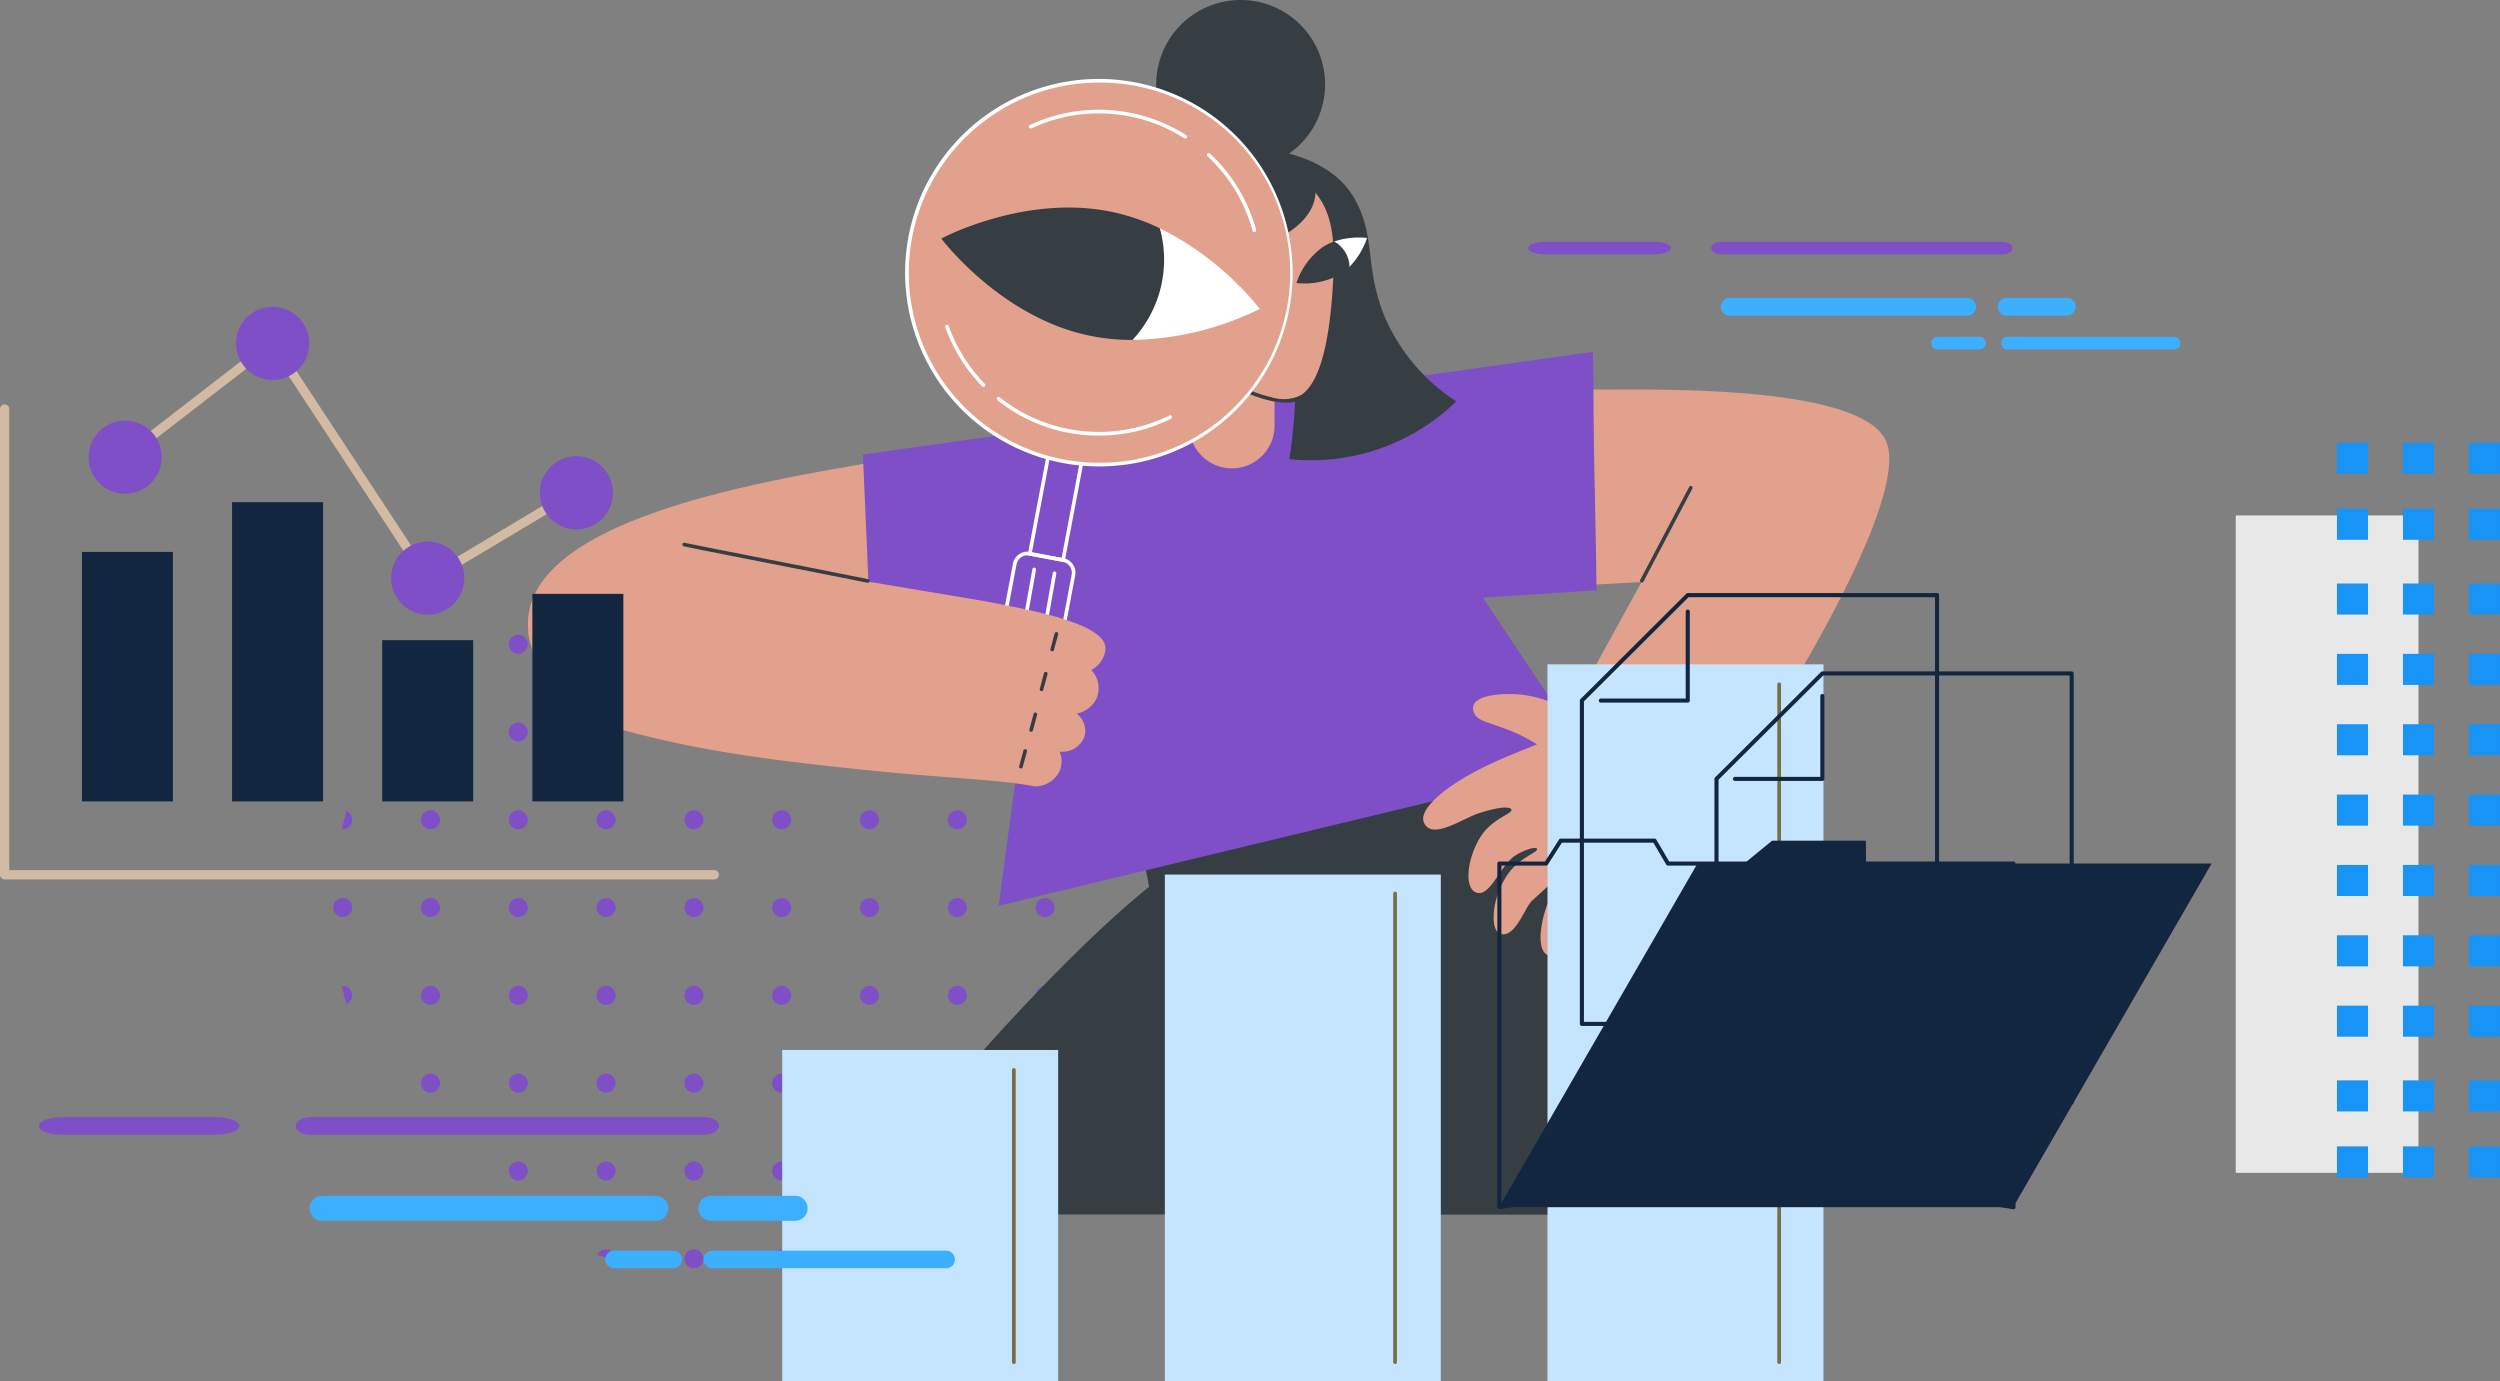 <svg xmlns="http://www.w3.org/2000/svg" xmlns:xlink="http://www.w3.org/1999/xlink" width="295" height="162.995" viewBox="0 0 295 162.995">
  <rect x="0" y="0" width="295" height="162.995" fill="#808080" stroke="none"/>
  <defs>
    <clipPath id="clip-path">
      <path id="Trazado_194907" data-name="Trazado 194907" d="M0,95.894A42.561,42.561,0,1,0,42.561,53.333,42.56,42.56,0,0,0,0,95.894" transform="translate(0 -53.333)" fill="#7f4fc7"/>
    </clipPath>
    <clipPath id="clip-path-2">
      <rect id="Rectángulo_45986" data-name="Rectángulo 45986" width="84.283" height="72.708" fill="#12263f"/>
    </clipPath>
  </defs>
  <g id="Grupo_154319" data-name="Grupo 154319" transform="translate(-915 -3939.659)">
    <g id="Grupo_154313" data-name="Grupo 154313" transform="translate(954.323 4004.191)">
      <g id="Grupo_152768" data-name="Grupo 152768" transform="translate(0 0)" clip-path="url(#clip-path)">
        <path id="Trazado_194826" data-name="Trazado 194826" d="M2.24,54.453a1.12,1.12,0,1,0-1.12,1.121,1.12,1.12,0,0,0,1.12-1.121" transform="translate(0 -53.333)" fill="#7f4fc7"/>
        <path id="Trazado_194827" data-name="Trazado 194827" d="M10.512,54.453a1.12,1.12,0,1,0-1.12,1.121,1.12,1.12,0,0,0,1.12-1.121" transform="translate(2.087 -53.333)" fill="#7f4fc7"/>
        <path id="Trazado_194828" data-name="Trazado 194828" d="M18.785,54.453a1.12,1.12,0,1,0-1.12,1.121,1.12,1.12,0,0,0,1.12-1.121" transform="translate(4.175 -53.333)" fill="#7f4fc7"/>
        <path id="Trazado_194829" data-name="Trazado 194829" d="M27.058,54.453a1.12,1.12,0,1,0-1.12,1.121,1.12,1.12,0,0,0,1.12-1.121" transform="translate(6.263 -53.333)" fill="#7f4fc7"/>
        <path id="Trazado_194830" data-name="Trazado 194830" d="M35.33,54.453a1.12,1.12,0,1,0-1.12,1.121,1.12,1.12,0,0,0,1.12-1.121" transform="translate(8.35 -53.333)" fill="#7f4fc7"/>
        <path id="Trazado_194831" data-name="Trazado 194831" d="M43.6,54.453a1.12,1.12,0,1,0-1.12,1.121,1.12,1.12,0,0,0,1.12-1.121" transform="translate(10.438 -53.333)" fill="#7f4fc7"/>
        <path id="Trazado_194832" data-name="Trazado 194832" d="M51.875,54.453a1.12,1.12,0,1,0-1.12,1.121,1.12,1.12,0,0,0,1.12-1.121" transform="translate(12.525 -53.333)" fill="#7f4fc7"/>
        <path id="Trazado_194833" data-name="Trazado 194833" d="M60.148,54.453a1.12,1.12,0,1,0-1.12,1.121,1.121,1.121,0,0,0,1.12-1.121" transform="translate(14.613 -53.333)" fill="#7f4fc7"/>
        <path id="Trazado_194834" data-name="Trazado 194834" d="M68.421,54.453a1.12,1.12,0,1,0-1.12,1.121,1.12,1.12,0,0,0,1.12-1.121" transform="translate(16.701 -53.333)" fill="#7f4fc7"/>
        <path id="Trazado_194835" data-name="Trazado 194835" d="M2.24,62.726a1.12,1.12,0,1,0-1.12,1.12,1.119,1.119,0,0,0,1.12-1.12" transform="translate(0 -51.245)" fill="#7f4fc7"/>
        <path id="Trazado_194836" data-name="Trazado 194836" d="M10.512,62.726a1.12,1.12,0,1,0-1.12,1.12,1.119,1.119,0,0,0,1.12-1.12" transform="translate(2.087 -51.245)" fill="#7f4fc7"/>
        <path id="Trazado_194837" data-name="Trazado 194837" d="M18.785,62.726a1.12,1.12,0,1,0-1.12,1.12,1.119,1.119,0,0,0,1.12-1.12" transform="translate(4.175 -51.245)" fill="#7f4fc7"/>
        <path id="Trazado_194838" data-name="Trazado 194838" d="M27.058,62.726a1.12,1.12,0,1,0-1.12,1.12,1.119,1.119,0,0,0,1.12-1.12" transform="translate(6.263 -51.245)" fill="#7f4fc7"/>
        <path id="Trazado_194839" data-name="Trazado 194839" d="M35.33,62.726a1.12,1.12,0,1,0-1.12,1.12,1.119,1.119,0,0,0,1.12-1.12" transform="translate(8.35 -51.245)" fill="#7f4fc7"/>
        <path id="Trazado_194840" data-name="Trazado 194840" d="M43.6,62.726a1.12,1.12,0,1,0-1.12,1.12,1.119,1.119,0,0,0,1.12-1.12" transform="translate(10.438 -51.245)" fill="#7f4fc7"/>
        <path id="Trazado_194841" data-name="Trazado 194841" d="M51.875,62.726a1.12,1.12,0,1,0-1.12,1.12,1.119,1.119,0,0,0,1.12-1.12" transform="translate(12.525 -51.245)" fill="#7f4fc7"/>
        <path id="Trazado_194842" data-name="Trazado 194842" d="M60.148,62.726a1.12,1.12,0,1,0-1.12,1.12,1.12,1.12,0,0,0,1.12-1.12" transform="translate(14.613 -51.245)" fill="#7f4fc7"/>
        <path id="Trazado_194843" data-name="Trazado 194843" d="M68.421,62.726a1.12,1.12,0,1,0-1.12,1.12,1.119,1.119,0,0,0,1.12-1.12" transform="translate(16.701 -51.245)" fill="#7f4fc7"/>
        <path id="Trazado_194844" data-name="Trazado 194844" d="M2.24,71a1.12,1.12,0,1,0-1.12,1.12A1.119,1.119,0,0,0,2.24,71" transform="translate(0 -49.158)" fill="#7f4fc7"/>
        <path id="Trazado_194845" data-name="Trazado 194845" d="M10.512,71a1.12,1.12,0,1,0-1.12,1.12A1.119,1.119,0,0,0,10.512,71" transform="translate(2.087 -49.158)" fill="#7f4fc7"/>
        <path id="Trazado_194846" data-name="Trazado 194846" d="M18.785,71a1.12,1.12,0,1,0-1.12,1.12A1.119,1.119,0,0,0,18.785,71" transform="translate(4.175 -49.158)" fill="#7f4fc7"/>
        <path id="Trazado_194847" data-name="Trazado 194847" d="M27.058,71a1.12,1.12,0,1,0-1.12,1.12A1.119,1.119,0,0,0,27.058,71" transform="translate(6.263 -49.158)" fill="#7f4fc7"/>
        <path id="Trazado_194848" data-name="Trazado 194848" d="M35.33,71a1.12,1.12,0,1,0-1.12,1.12A1.119,1.119,0,0,0,35.33,71" transform="translate(8.35 -49.158)" fill="#7f4fc7"/>
        <path id="Trazado_194849" data-name="Trazado 194849" d="M43.6,71a1.12,1.12,0,1,0-1.12,1.12A1.119,1.119,0,0,0,43.6,71" transform="translate(10.438 -49.158)" fill="#7f4fc7"/>
        <path id="Trazado_194850" data-name="Trazado 194850" d="M51.875,71a1.12,1.12,0,1,0-1.12,1.12A1.119,1.119,0,0,0,51.875,71" transform="translate(12.525 -49.158)" fill="#7f4fc7"/>
        <path id="Trazado_194851" data-name="Trazado 194851" d="M60.148,71a1.12,1.12,0,1,0-1.12,1.12A1.12,1.12,0,0,0,60.148,71" transform="translate(14.613 -49.158)" fill="#7f4fc7"/>
        <path id="Trazado_194852" data-name="Trazado 194852" d="M68.421,71a1.12,1.12,0,1,0-1.12,1.12A1.119,1.119,0,0,0,68.421,71" transform="translate(16.701 -49.158)" fill="#7f4fc7"/>
        <path id="Trazado_194853" data-name="Trazado 194853" d="M2.24,79.271a1.12,1.12,0,1,0-1.12,1.12,1.119,1.119,0,0,0,1.12-1.12" transform="translate(0 -47.07)" fill="#7f4fc7"/>
        <path id="Trazado_194854" data-name="Trazado 194854" d="M10.512,79.271a1.12,1.12,0,1,0-1.12,1.12,1.119,1.119,0,0,0,1.12-1.12" transform="translate(2.087 -47.07)" fill="#7f4fc7"/>
        <path id="Trazado_194855" data-name="Trazado 194855" d="M18.785,79.271a1.12,1.12,0,1,0-1.12,1.12,1.119,1.119,0,0,0,1.12-1.12" transform="translate(4.175 -47.07)" fill="#7f4fc7"/>
        <path id="Trazado_194856" data-name="Trazado 194856" d="M27.058,79.271a1.12,1.12,0,1,0-1.12,1.12,1.119,1.119,0,0,0,1.12-1.12" transform="translate(6.263 -47.07)" fill="#7f4fc7"/>
        <path id="Trazado_194857" data-name="Trazado 194857" d="M35.33,79.271a1.12,1.12,0,1,0-1.12,1.12,1.119,1.119,0,0,0,1.12-1.12" transform="translate(8.35 -47.07)" fill="#7f4fc7"/>
        <path id="Trazado_194858" data-name="Trazado 194858" d="M43.6,79.271a1.12,1.12,0,1,0-1.12,1.12,1.119,1.119,0,0,0,1.12-1.12" transform="translate(10.438 -47.07)" fill="#7f4fc7"/>
        <path id="Trazado_194859" data-name="Trazado 194859" d="M51.875,79.271a1.12,1.12,0,1,0-1.12,1.12,1.119,1.119,0,0,0,1.12-1.12" transform="translate(12.525 -47.07)" fill="#7f4fc7"/>
        <path id="Trazado_194860" data-name="Trazado 194860" d="M60.148,79.271a1.12,1.12,0,1,0-1.12,1.12,1.12,1.12,0,0,0,1.12-1.12" transform="translate(14.613 -47.07)" fill="#7f4fc7"/>
        <path id="Trazado_194861" data-name="Trazado 194861" d="M68.421,79.271a1.12,1.12,0,1,0-1.12,1.12,1.119,1.119,0,0,0,1.12-1.12" transform="translate(16.701 -47.07)" fill="#7f4fc7"/>
        <path id="Trazado_194862" data-name="Trazado 194862" d="M2.24,87.544a1.12,1.12,0,1,0-1.12,1.121,1.119,1.119,0,0,0,1.12-1.121" transform="translate(0 -44.983)" fill="#7f4fc7"/>
        <path id="Trazado_194863" data-name="Trazado 194863" d="M10.512,87.544a1.12,1.12,0,1,0-1.12,1.121,1.119,1.119,0,0,0,1.12-1.121" transform="translate(2.087 -44.983)" fill="#7f4fc7"/>
        <path id="Trazado_194864" data-name="Trazado 194864" d="M18.785,87.544a1.12,1.12,0,1,0-1.12,1.121,1.119,1.119,0,0,0,1.12-1.121" transform="translate(4.175 -44.983)" fill="#7f4fc7"/>
        <path id="Trazado_194865" data-name="Trazado 194865" d="M27.058,87.544a1.12,1.12,0,1,0-1.12,1.121,1.119,1.119,0,0,0,1.12-1.121" transform="translate(6.263 -44.983)" fill="#7f4fc7"/>
        <path id="Trazado_194866" data-name="Trazado 194866" d="M35.33,87.544a1.12,1.12,0,1,0-1.12,1.121,1.119,1.119,0,0,0,1.12-1.121" transform="translate(8.35 -44.983)" fill="#7f4fc7"/>
        <path id="Trazado_194867" data-name="Trazado 194867" d="M43.6,87.544a1.12,1.12,0,1,0-1.12,1.121,1.119,1.119,0,0,0,1.12-1.121" transform="translate(10.438 -44.983)" fill="#7f4fc7"/>
        <path id="Trazado_194868" data-name="Trazado 194868" d="M51.875,87.544a1.12,1.12,0,1,0-1.12,1.121,1.119,1.119,0,0,0,1.12-1.121" transform="translate(12.525 -44.983)" fill="#7f4fc7"/>
        <path id="Trazado_194869" data-name="Trazado 194869" d="M60.148,87.544a1.12,1.12,0,1,0-1.12,1.121,1.12,1.12,0,0,0,1.12-1.121" transform="translate(14.613 -44.983)" fill="#7f4fc7"/>
        <path id="Trazado_194870" data-name="Trazado 194870" d="M68.421,87.544a1.12,1.12,0,1,0-1.12,1.121,1.119,1.119,0,0,0,1.12-1.121" transform="translate(16.701 -44.983)" fill="#7f4fc7"/>
        <path id="Trazado_194871" data-name="Trazado 194871" d="M2.24,95.817a1.12,1.12,0,1,0-1.12,1.12,1.119,1.119,0,0,0,1.12-1.12" transform="translate(0 -42.895)" fill="#7f4fc7"/>
        <path id="Trazado_194872" data-name="Trazado 194872" d="M10.512,95.817a1.12,1.12,0,1,0-1.12,1.12,1.119,1.119,0,0,0,1.12-1.12" transform="translate(2.087 -42.895)" fill="#7f4fc7"/>
        <path id="Trazado_194873" data-name="Trazado 194873" d="M18.785,95.817a1.12,1.12,0,1,0-1.12,1.12,1.119,1.119,0,0,0,1.12-1.12" transform="translate(4.175 -42.895)" fill="#7f4fc7"/>
        <path id="Trazado_194874" data-name="Trazado 194874" d="M27.058,95.817a1.12,1.12,0,1,0-1.12,1.12,1.119,1.119,0,0,0,1.12-1.12" transform="translate(6.263 -42.895)" fill="#7f4fc7"/>
        <path id="Trazado_194875" data-name="Trazado 194875" d="M35.33,95.817a1.12,1.12,0,1,0-1.12,1.12,1.119,1.119,0,0,0,1.12-1.12" transform="translate(8.35 -42.895)" fill="#7f4fc7"/>
        <path id="Trazado_194876" data-name="Trazado 194876" d="M43.6,95.817a1.12,1.12,0,1,0-1.12,1.12,1.119,1.119,0,0,0,1.12-1.12" transform="translate(10.438 -42.895)" fill="#7f4fc7"/>
        <path id="Trazado_194877" data-name="Trazado 194877" d="M51.875,95.817a1.12,1.12,0,1,0-1.12,1.12,1.119,1.119,0,0,0,1.12-1.12" transform="translate(12.525 -42.895)" fill="#7f4fc7"/>
        <path id="Trazado_194878" data-name="Trazado 194878" d="M60.148,95.817a1.12,1.12,0,1,0-1.12,1.12,1.12,1.12,0,0,0,1.12-1.12" transform="translate(14.613 -42.895)" fill="#7f4fc7"/>
        <path id="Trazado_194879" data-name="Trazado 194879" d="M68.421,95.817a1.12,1.12,0,1,0-1.12,1.12,1.119,1.119,0,0,0,1.12-1.12" transform="translate(16.701 -42.895)" fill="#7f4fc7"/>
        <path id="Trazado_194880" data-name="Trazado 194880" d="M2.24,104.089a1.12,1.12,0,1,0-1.12,1.12,1.119,1.119,0,0,0,1.12-1.12" transform="translate(0 -40.807)" fill="#7f4fc7"/>
        <path id="Trazado_194881" data-name="Trazado 194881" d="M10.512,104.089a1.12,1.12,0,1,0-1.12,1.12,1.119,1.119,0,0,0,1.12-1.12" transform="translate(2.087 -40.807)" fill="#7f4fc7"/>
        <path id="Trazado_194882" data-name="Trazado 194882" d="M18.785,104.089a1.12,1.12,0,1,0-1.12,1.12,1.119,1.119,0,0,0,1.12-1.12" transform="translate(4.175 -40.807)" fill="#7f4fc7"/>
        <path id="Trazado_194883" data-name="Trazado 194883" d="M27.058,104.089a1.12,1.12,0,1,0-1.12,1.12,1.119,1.119,0,0,0,1.12-1.12" transform="translate(6.263 -40.807)" fill="#7f4fc7"/>
        <path id="Trazado_194884" data-name="Trazado 194884" d="M35.33,104.089a1.12,1.12,0,1,0-1.12,1.12,1.119,1.119,0,0,0,1.12-1.12" transform="translate(8.35 -40.807)" fill="#7f4fc7"/>
        <path id="Trazado_194885" data-name="Trazado 194885" d="M43.6,104.089a1.12,1.12,0,1,0-1.12,1.12,1.119,1.119,0,0,0,1.12-1.12" transform="translate(10.438 -40.807)" fill="#7f4fc7"/>
        <path id="Trazado_194886" data-name="Trazado 194886" d="M51.875,104.089a1.12,1.12,0,1,0-1.12,1.12,1.119,1.119,0,0,0,1.12-1.12" transform="translate(12.525 -40.807)" fill="#7f4fc7"/>
        <path id="Trazado_194887" data-name="Trazado 194887" d="M60.148,104.089a1.12,1.12,0,1,0-1.12,1.12,1.12,1.12,0,0,0,1.12-1.12" transform="translate(14.613 -40.807)" fill="#7f4fc7"/>
        <path id="Trazado_194888" data-name="Trazado 194888" d="M68.421,104.089a1.12,1.12,0,1,0-1.12,1.12,1.119,1.119,0,0,0,1.12-1.12" transform="translate(16.701 -40.807)" fill="#7f4fc7"/>
        <path id="Trazado_194889" data-name="Trazado 194889" d="M2.24,112.362a1.12,1.12,0,1,0-1.12,1.12,1.119,1.119,0,0,0,1.12-1.12" transform="translate(0 -38.72)" fill="#7f4fc7"/>
        <path id="Trazado_194890" data-name="Trazado 194890" d="M10.512,112.362a1.12,1.12,0,1,0-1.12,1.12,1.119,1.119,0,0,0,1.12-1.12" transform="translate(2.087 -38.72)" fill="#7f4fc7"/>
        <path id="Trazado_194891" data-name="Trazado 194891" d="M18.785,112.362a1.12,1.12,0,1,0-1.12,1.12,1.119,1.119,0,0,0,1.12-1.12" transform="translate(4.175 -38.72)" fill="#7f4fc7"/>
        <path id="Trazado_194892" data-name="Trazado 194892" d="M27.058,112.362a1.12,1.12,0,1,0-1.12,1.12,1.119,1.119,0,0,0,1.12-1.12" transform="translate(6.263 -38.72)" fill="#7f4fc7"/>
        <path id="Trazado_194893" data-name="Trazado 194893" d="M35.33,112.362a1.12,1.12,0,1,0-1.12,1.12,1.119,1.119,0,0,0,1.12-1.12" transform="translate(8.35 -38.72)" fill="#7f4fc7"/>
        <path id="Trazado_194894" data-name="Trazado 194894" d="M43.6,112.362a1.12,1.12,0,1,0-1.12,1.12,1.119,1.119,0,0,0,1.12-1.12" transform="translate(10.438 -38.72)" fill="#7f4fc7"/>
        <path id="Trazado_194895" data-name="Trazado 194895" d="M51.875,112.362a1.12,1.12,0,1,0-1.12,1.12,1.119,1.119,0,0,0,1.12-1.12" transform="translate(12.525 -38.72)" fill="#7f4fc7"/>
        <path id="Trazado_194896" data-name="Trazado 194896" d="M60.148,112.362a1.12,1.12,0,1,0-1.12,1.12,1.12,1.12,0,0,0,1.12-1.12" transform="translate(14.613 -38.72)" fill="#7f4fc7"/>
        <path id="Trazado_194897" data-name="Trazado 194897" d="M68.421,112.362a1.12,1.12,0,1,0-1.12,1.12,1.119,1.119,0,0,0,1.12-1.12" transform="translate(16.701 -38.72)" fill="#7f4fc7"/>
        <path id="Trazado_194898" data-name="Trazado 194898" d="M2.24,120.634a1.12,1.12,0,1,0-1.12,1.12,1.119,1.119,0,0,0,1.12-1.12" transform="translate(0 -36.632)" fill="#7f4fc7"/>
        <path id="Trazado_194899" data-name="Trazado 194899" d="M10.512,120.634a1.12,1.12,0,1,0-1.12,1.12,1.119,1.119,0,0,0,1.12-1.12" transform="translate(2.087 -36.632)" fill="#7f4fc7"/>
        <path id="Trazado_194900" data-name="Trazado 194900" d="M18.785,120.634a1.12,1.12,0,1,0-1.12,1.12,1.119,1.119,0,0,0,1.12-1.12" transform="translate(4.175 -36.632)" fill="#7f4fc7"/>
        <path id="Trazado_194901" data-name="Trazado 194901" d="M27.058,120.634a1.12,1.12,0,1,0-1.12,1.12,1.119,1.119,0,0,0,1.12-1.12" transform="translate(6.263 -36.632)" fill="#7f4fc7"/>
        <path id="Trazado_194902" data-name="Trazado 194902" d="M35.33,120.634a1.12,1.12,0,1,0-1.12,1.12,1.119,1.119,0,0,0,1.12-1.12" transform="translate(8.35 -36.632)" fill="#7f4fc7"/>
        <path id="Trazado_194903" data-name="Trazado 194903" d="M43.6,120.634a1.12,1.12,0,1,0-1.12,1.12,1.119,1.119,0,0,0,1.12-1.12" transform="translate(10.438 -36.632)" fill="#7f4fc7"/>
        <path id="Trazado_194904" data-name="Trazado 194904" d="M51.875,120.634a1.12,1.12,0,1,0-1.12,1.12,1.119,1.119,0,0,0,1.12-1.12" transform="translate(12.525 -36.632)" fill="#7f4fc7"/>
        <path id="Trazado_194905" data-name="Trazado 194905" d="M60.148,120.634a1.12,1.12,0,1,0-1.12,1.12,1.12,1.12,0,0,0,1.12-1.12" transform="translate(14.613 -36.632)" fill="#7f4fc7"/>
        <path id="Trazado_194906" data-name="Trazado 194906" d="M68.421,120.634a1.12,1.12,0,1,0-1.12,1.12,1.119,1.119,0,0,0,1.12-1.12" transform="translate(16.701 -36.632)" fill="#7f4fc7"/>
      </g>
    </g>
    <g id="Grupo_154314" data-name="Grupo 154314" transform="translate(1178.817 3991.907)">
      <g id="Grupo_152551" data-name="Grupo 152551" transform="translate(0 86.688) rotate(-90)">
        <rect id="Rectángulo_45220" data-name="Rectángulo 45220" width="77.573" height="21.564" transform="translate(78.115 21.564) rotate(180)" fill="#e8e8e8"/>
        <g id="Grupo_152556" data-name="Grupo 152556" transform="translate(0 11.945)">
          <rect id="Rectángulo_45221" data-name="Rectángulo 45221" width="3.664" height="3.664" transform="translate(83.023 15.573)" fill="#1894f6"/>
          <rect id="Rectángulo_45222" data-name="Rectángulo 45222" width="3.664" height="3.664" transform="translate(75.237 15.573)" fill="#1894f6"/>
          <rect id="Rectángulo_45223" data-name="Rectángulo 45223" width="3.664" height="3.664" transform="translate(66.419 15.573)" fill="#1894f6"/>
          <rect id="Rectángulo_45224" data-name="Rectángulo 45224" width="3.664" height="3.664" transform="translate(58.117 15.573)" fill="#1894f6"/>
          <rect id="Rectángulo_45225" data-name="Rectángulo 45225" width="3.664" height="3.664" transform="translate(49.814 15.573)" fill="#1894f6"/>
          <rect id="Rectángulo_45226" data-name="Rectángulo 45226" width="3.664" height="3.664" transform="translate(41.512 15.573)" fill="#1894f6"/>
          <rect id="Rectángulo_45227" data-name="Rectángulo 45227" width="3.664" height="3.664" transform="translate(33.209 15.573)" fill="#1894f6"/>
          <rect id="Rectángulo_45228" data-name="Rectángulo 45228" width="3.664" height="3.664" transform="translate(24.907 15.573)" fill="#1894f6"/>
          <rect id="Rectángulo_45229" data-name="Rectángulo 45229" width="3.664" height="3.664" transform="translate(16.605 15.573)" fill="#1894f6"/>
          <rect id="Rectángulo_45230" data-name="Rectángulo 45230" width="3.664" height="3.664" transform="translate(7.787 15.573)" fill="#1894f6"/>
          <rect id="Rectángulo_45231" data-name="Rectángulo 45231" width="3.664" height="3.664" transform="translate(0 15.573)" fill="#1894f6"/>
          <rect id="Rectángulo_45232" data-name="Rectángulo 45232" width="3.664" height="3.664" transform="translate(83.023 7.787)" fill="#1894f6"/>
          <rect id="Rectángulo_45233" data-name="Rectángulo 45233" width="3.664" height="3.664" transform="translate(75.237 7.787)" fill="#1894f6"/>
          <rect id="Rectángulo_45234" data-name="Rectángulo 45234" width="3.664" height="3.664" transform="translate(66.419 7.787)" fill="#1894f6"/>
          <rect id="Rectángulo_45235" data-name="Rectángulo 45235" width="3.664" height="3.664" transform="translate(58.117 7.787)" fill="#1894f6"/>
          <rect id="Rectángulo_45236" data-name="Rectángulo 45236" width="3.664" height="3.664" transform="translate(49.814 7.787)" fill="#1894f6"/>
          <rect id="Rectángulo_45237" data-name="Rectángulo 45237" width="3.664" height="3.664" transform="translate(41.512 7.787)" fill="#1894f6"/>
          <rect id="Rectángulo_45238" data-name="Rectángulo 45238" width="3.664" height="3.664" transform="translate(33.209 7.787)" fill="#1894f6"/>
          <rect id="Rectángulo_45239" data-name="Rectángulo 45239" width="3.664" height="3.664" transform="translate(24.907 7.787)" fill="#1894f6"/>
          <rect id="Rectángulo_45240" data-name="Rectángulo 45240" width="3.664" height="3.664" transform="translate(16.605 7.787)" fill="#1894f6"/>
          <rect id="Rectángulo_45241" data-name="Rectángulo 45241" width="3.664" height="3.664" transform="translate(7.787 7.787)" fill="#1894f6"/>
          <rect id="Rectángulo_45242" data-name="Rectángulo 45242" width="3.664" height="3.664" transform="translate(0 7.787)" fill="#1894f6"/>
          <rect id="Rectángulo_45243" data-name="Rectángulo 45243" width="3.664" height="3.664" transform="translate(83.023)" fill="#1894f6"/>
          <rect id="Rectángulo_45244" data-name="Rectángulo 45244" width="3.664" height="3.664" transform="translate(75.237)" fill="#1894f6"/>
          <rect id="Rectángulo_45245" data-name="Rectángulo 45245" width="3.664" height="3.664" transform="translate(66.419)" fill="#1894f6"/>
          <rect id="Rectángulo_45246" data-name="Rectángulo 45246" width="3.664" height="3.664" transform="translate(58.117)" fill="#1894f6"/>
          <rect id="Rectángulo_45247" data-name="Rectángulo 45247" width="3.664" height="3.664" transform="translate(49.814)" fill="#1894f6"/>
          <rect id="Rectángulo_45248" data-name="Rectángulo 45248" width="3.664" height="3.664" transform="translate(41.512)" fill="#1894f6"/>
          <rect id="Rectángulo_45249" data-name="Rectángulo 45249" width="3.664" height="3.664" transform="translate(33.209)" fill="#1894f6"/>
          <rect id="Rectángulo_45250" data-name="Rectángulo 45250" width="3.664" height="3.664" transform="translate(24.907)" fill="#1894f6"/>
          <rect id="Rectángulo_45251" data-name="Rectángulo 45251" width="3.664" height="3.664" transform="translate(16.605)" fill="#1894f6"/>
          <rect id="Rectángulo_45252" data-name="Rectángulo 45252" width="3.664" height="3.664" transform="translate(7.787)" fill="#1894f6"/>
          <rect id="Rectángulo_45253" data-name="Rectángulo 45253" width="3.664" height="3.664" fill="#1894f6"/>
        </g>
      </g>
    </g>
    <g id="Grupo_154307" data-name="Grupo 154307" transform="translate(977.288 3939.659)">
      <path id="Trazado_196272" data-name="Trazado 196272" d="M255.584,390.679A71.319,71.319,0,0,1,266.406,406.7c6.7,13.6,7.494,35.672,7.359,42.941H235.9c-.14-3.1-.279-15.6-.418-18.7-2.853,1.506-13.788,17.017-15.369,18.68H175.07c8.936-12.077,24.523-29.8,35.5-38.672-.794-4.329-1.587-7.495-2.381-11.824l47.4-8.441" transform="translate(-137.263 -306.311)" fill="#363e44"/>
      <path id="Trazado_196273" data-name="Trazado 196273" d="M44.476,249.553C32.65,251.751-1.866,256,.079,270.475,1.688,282.445,35.12,276.82,47,275.4q-1.264-12.923-2.529-25.846" transform="translate(0 -195.661)" fill="#e2a18d"/>
      <path id="Trazado_196274" data-name="Trazado 196274" d="M203,228.6l-3.9,29,70.125-16.882-12.986-19.479,13.419-.866-.433-28.137-86.141,12.12,1.3,29.868Z" transform="translate(-143.551 -150.723)" fill="#7f4fc7"/>
      <path id="Trazado_196275" data-name="Trazado 196275" d="M509.315,212.81c3.97.141,30.991-.98,34.454,5.946,3.637,7.274-16.183,38.27-22.942,46.858a10.966,10.966,0,0,1-3.571,5.086c-2.321,1.759-3.754,1.122-6.493,2.6-4.622,2.49-5.033,6.887-6.791,6.279-1.207-.417-1.079-2.989-.352-5.305.747-2.378,2.23-3.6,1.948-3.9-.309-.324-1.656,1.114-3.494,2.748-.854.759-1.915,4.288-3.648,3.961-1.381-.261-1.2-4.205.754-7.045,1.379-2.009,3.665-2.62,3.467-3.019-.149-.3-1.5.1-2.565.789-1.756,1.139-2.88,4.737-4.469,4.405-1.557-.325-1.334-3.768.294-6.493,1.372-2.3,3.954-2.858,3.71-3.354-.171-.349-1.379-.339-3.787.433-2.01.644-5.5,3.194-6.493,1.19-.831-1.685,2.775-4.449,6.57-6.382,2.515-1.281,5.209-2.283,6.741-2.925a19.656,19.656,0,0,0-3.463-1.731c-2.744-1.048-3.865-1.066-4.072-2.378-.214-1.352,2.069-1.893,4.733-1.815,3.177.093,5.409,1.424,6.807,1.92l8.333-15.15c-1.515.108-3.8.193-5.318.3-.071-7.212-.352-14.655-.35-23.021" transform="translate(-383.567 -166.853)" fill="#e2a18d"/>
      <path id="Trazado_196276" data-name="Trazado 196276" d="M607.919,276.963a.216.216,0,0,1-.191-.317l5.765-10.96a.216.216,0,1,1,.382.2l-5.765,10.96a.216.216,0,0,1-.191.115" transform="translate(-476.468 -208.22)" fill="#363e44"/>
      <path id="Trazado_196277" data-name="Trazado 196277" d="M281.29,319.572a.211.211,0,0,1-.038,0,.216.216,0,0,1-.175-.251l1.234-6.927a.216.216,0,0,1,.425.076l-1.234,6.927a.215.215,0,0,1-.212.178" transform="translate(-220.375 -244.79)" fill="#fff"/>
      <path id="Trazado_196278" data-name="Trazado 196278" d="M270.163,317.547a.2.2,0,0,1-.038,0,.216.216,0,0,1-.175-.251l1.234-6.927a.216.216,0,1,1,.425.076l-1.234,6.927a.216.216,0,0,1-.212.178" transform="translate(-211.651 -243.202)" fill="#fff"/>
      <path id="Trazado_196279" data-name="Trazado 196279" d="M250.594,327.71a3.74,3.74,0,0,1-3.675-4.434l3.861-20.423a1.742,1.742,0,0,1,2.036-1.389l3.923.742a1.743,1.743,0,0,1,1.389,2.036l-3.861,20.423a3.746,3.746,0,0,1-3.672,3.045m1.9-25.845a1.312,1.312,0,0,0-1.285,1.068l-3.861,20.423a3.307,3.307,0,1,0,6.5,1.229l3.861-20.423a1.311,1.311,0,0,0-1.045-1.532l-3.922-.742a1.341,1.341,0,0,0-.246-.023" transform="translate(-193.544 -236.338)" fill="#fff"/>
      <path id="Trazado_196280" data-name="Trazado 196280" d="M277.439,218.316l-4.353-.823,4.475-23.669,4.353.823Zm-3.848-1.167,3.5.663,4.315-22.82-3.5-.663Z" transform="translate(-214.112 -151.967)" fill="#fff"/>
      <path id="Trazado_196281" data-name="Trazado 196281" d="M19.175,300.117c9.9,2.079,33.448,5.821,35.732,6.278,4.27.854,13.421,2.421,13.451,5.409a3.075,3.075,0,0,1-1.686,2.557,3.11,3.11,0,0,1,.62,3.384,3.253,3.253,0,0,1-2.348,1.76,2.609,2.609,0,0,1,1,2.451,2.732,2.732,0,0,1-3,2.036,3.053,3.053,0,0,1,.033,2.209A3.205,3.205,0,0,1,60,328.1c-3.795-.756-9.9-.967-17.192-1.665-17.121-1.639-24.686-3.088-32.813-5.377A13.64,13.64,0,0,1,.246,309.9c6.354-3.3,12.575-6.481,18.929-9.781" transform="translate(-0.193 -235.306)" fill="#e2a18d"/>
      <path id="Trazado_196282" data-name="Trazado 196282" d="M106.334,301.275a.234.234,0,0,1-.044,0c-2.021-.415-6.5-1.3-10.824-2.146s-8.805-1.731-10.827-2.147a.216.216,0,1,1,.087-.423c2.021.415,6.5,1.3,10.824,2.146s8.805,1.731,10.827,2.147a.216.216,0,0,1-.043.427" transform="translate(-66.226 -232.509)" fill="#363e44"/>
      <path id="Trazado_196283" data-name="Trazado 196283" d="M285.716,347.608a.216.216,0,0,1-.209-.272l.5-1.85a.216.216,0,0,1,.417.112l-.5,1.85a.216.216,0,0,1-.208.16" transform="translate(-223.846 -270.751)" fill="#363e44"/>
      <path id="Trazado_196284" data-name="Trazado 196284" d="M279.894,369.359a.219.219,0,0,1-.056-.007.216.216,0,0,1-.152-.265l.5-1.85a.216.216,0,0,1,.417.112l-.5,1.851a.216.216,0,0,1-.208.16" transform="translate(-219.281 -287.805)" fill="#363e44"/>
      <path id="Trazado_196285" data-name="Trazado 196285" d="M274.209,391.572a.219.219,0,0,1-.056-.007A.216.216,0,0,1,274,391.3l.5-1.85a.216.216,0,0,1,.417.112l-.5,1.851a.216.216,0,0,1-.208.16" transform="translate(-214.823 -305.221)" fill="#363e44"/>
      <path id="Trazado_196286" data-name="Trazado 196286" d="M268.639,411.613a.219.219,0,0,1-.056-.007.216.216,0,0,1-.152-.265l.5-1.85a.216.216,0,0,1,.417.112l-.5,1.85a.216.216,0,0,1-.208.16" transform="translate(-210.456 -320.934)" fill="#363e44"/>
      <path id="Trazado_196287" data-name="Trazado 196287" d="M363.26,9.964A9.964,9.964,0,1,1,353.3,0a9.964,9.964,0,0,1,9.964,9.964" transform="translate(-269.188)" fill="#363e44"/>
      <path id="Trazado_196288" data-name="Trazado 196288" d="M393.058,80.006c8.14.693,11.324,3.773,12.662,6.168,2.6,4.653,1.1,7.855,3.571,13.96a22.491,22.491,0,0,0,8.441,9.956,24.625,24.625,0,0,1-19.7,6.818,65.975,65.975,0,0,0-4.978-36.9" transform="translate(-308.176 -62.728)" fill="#363e44"/>
      <path id="Trazado_196289" data-name="Trazado 196289" d="M350.892,89.538c.547-.053,5.788-.482,8.946,3.1,2.349,2.667,2.632,6.091,2.236,11.9-.465,6.846-1.7,10.873-3.67,12.225-3.114,2.135-12.444-2.64-15.953-8.618a13.784,13.784,0,0,1,.433-14.14c2.669-4.257,7.659-4.439,8.008-4.473" transform="translate(-267.129 -70.169)" fill="#e2a18d"/>
      <path id="Trazado_196290" data-name="Trazado 196290" d="M366.429,202.169h0a5.03,5.03,0,0,1-5.03-5.03V192.4a5.03,5.03,0,0,1,10.061,0v4.743a5.03,5.03,0,0,1-5.03,5.03" transform="translate(-283.354 -146.904)" fill="#e2a18d"/>
      <path id="Trazado_196291" data-name="Trazado 196291" d="M362.2,185.5a8.568,8.568,0,0,1-1.856-.228c-4.066-.911-9.829-4.506-12.434-8.945a.216.216,0,1,1,.372-.218c2.546,4.337,8.18,7.851,12.156,8.742a4.684,4.684,0,0,0,3.552-.226.216.216,0,1,1,.244.357,3.578,3.578,0,0,1-2.034.518" transform="translate(-272.75 -137.993)" fill="#363e44"/>
      <path id="Trazado_196292" data-name="Trazado 196292" d="M361.517,85.335c2.1,4.733-5.3,9.644-11.814,7.793-3.809-1.082-7.365-5.035-6.583-7.437,1.345-4.134,16.242-5.216,18.4-.356" transform="translate(-268.936 -64.385)" fill="#363e44"/>
      <path id="Trazado_196293" data-name="Trazado 196293" d="M444.248,129.815a9.07,9.07,0,0,1-2.066,3.4c-.316.316-2.253-2.824-1.807-2.981a9.09,9.09,0,0,1,3.873-.415" transform="translate(-345.222 -101.739)" fill="#fff"/>
      <path id="Trazado_196294" data-name="Trazado 196294" d="M419.949,136.842a8.529,8.529,0,0,0,5.193-1.053,6.392,6.392,0,0,0,1.076-.871,3.565,3.565,0,0,0-1.806-2.98,6.428,6.428,0,0,0-1.32.637,8.527,8.527,0,0,0-3.143,4.267" transform="translate(-329.26 -103.446)" fill="#363e44"/>
      <path id="Trazado_196295" data-name="Trazado 196295" d="M252.424,66.774a22.645,22.645,0,1,1-22.645-22.645,22.645,22.645,0,0,1,22.645,22.645" transform="translate(-162.403 -34.599)" fill="#e2a18d"/>
      <path id="Trazado_196296" data-name="Trazado 196296" d="M229,88.851A22.86,22.86,0,1,1,251.856,65.99,22.767,22.767,0,0,1,229,88.851m0-45.289A22.454,22.454,0,0,0,206.567,65.99,22.428,22.428,0,0,0,229,88.419a22.429,22.429,0,1,0,0-44.857" transform="translate(-161.619 -33.816)" fill="#fff"/>
      <path id="Trazado_196297" data-name="Trazado 196297" d="M268.24,221.437a19.02,19.02,0,0,1-11.97-4.18.216.216,0,0,1,.269-.338,18.811,18.811,0,0,0,20,2.157.216.216,0,1,1,.191.387,19.03,19.03,0,0,1-8.495,1.974" transform="translate(-200.864 -170.038)" fill="#fff"/>
      <path id="Trazado_196298" data-name="Trazado 196298" d="M376.653,92.968a.216.216,0,0,1-.208-.159,18.771,18.771,0,0,0-5.308-8.783.216.216,0,1,1,.295-.316,19.2,19.2,0,0,1,5.429,8.985.216.216,0,0,1-.208.273" transform="translate(-290.935 -65.587)" fill="#fff"/>
      <path id="Trazado_196299" data-name="Trazado 196299" d="M292.262,63.356a.216.216,0,0,1-.116-.034,18.823,18.823,0,0,0-18.009-1.174.216.216,0,1,1-.183-.391,19.255,19.255,0,0,1,18.423,1.2.216.216,0,0,1-.116.4" transform="translate(-214.696 -47.015)" fill="#fff"/>
      <path id="Trazado_196300" data-name="Trazado 196300" d="M232.533,184.773a.216.216,0,0,1-.155-.065,19.354,19.354,0,0,1-4.346-6.976.216.216,0,0,1,.407-.145,18.924,18.924,0,0,0,4.248,6.82.216.216,0,0,1-.155.366" transform="translate(-178.778 -139.124)" fill="#fff"/>
      <path id="Trazado_196301" data-name="Trazado 196301" d="M343.629,134.117a35.3,35.3,0,0,1-15.013,3.661c-1.746,0,1.548-13.971,3.205-13.18a35.379,35.379,0,0,1,11.808,9.519" transform="translate(-257.261 -97.665)" fill="#fff"/>
      <path id="Trazado_196302" data-name="Trazado 196302" d="M251.712,115.854a25.046,25.046,0,0,0-5.394-1.881c-10.377-2.292-20.389,3.093-20.389,3.093s6.812,9.1,17.189,11.394a24.9,24.9,0,0,0,5.37.568,13.89,13.89,0,0,0,3.224-13.173" transform="translate(-177.139 -88.915)" fill="#363e44"/>
      <rect id="Rectángulo_45983" data-name="Rectángulo 45983" width="32.563" height="39.099" transform="translate(30.012 123.896)" fill="#c5e5fe"/>
      <rect id="Rectángulo_45984" data-name="Rectángulo 45984" width="32.563" height="59.797" transform="translate(75.164 103.198)" fill="#c5e5fe"/>
      <path id="Trazado_196303" data-name="Trazado 196303" d="M264.778,618.542a.216.216,0,0,1-.216-.216V583.843a.216.216,0,1,1,.432,0v34.483a.216.216,0,0,1-.216.216" transform="translate(-207.429 -457.591)" fill="#776e42"/>
      <rect id="Rectángulo_45985" data-name="Rectángulo 45985" width="32.563" height="84.604" transform="translate(120.317 78.391)" fill="#c5e5fe"/>
      <path id="Trazado_196304" data-name="Trazado 196304" d="M682.946,453.33a.216.216,0,0,1-.216-.216V373.126a.216.216,0,1,1,.432,0v79.988a.216.216,0,0,1-.216.216" transform="translate(-535.293 -292.379)" fill="#776e42"/>
      <path id="Trazado_196305" data-name="Trazado 196305" d="M473.078,542.97a.216.216,0,0,1-.216-.216v-55.3a.216.216,0,0,1,.432,0v55.3a.216.216,0,0,1-.216.216" transform="translate(-370.746 -382.019)" fill="#776e42"/>
    </g>
    <g id="Grupo_154309" data-name="Grupo 154309" transform="translate(915 3975.861)">
      <g id="Grupo_154308" data-name="Grupo 154308" transform="translate(176.685 33.783)" clip-path="url(#clip-path-2)">
        <path id="Trazado_196306" data-name="Trazado 196306" d="M60.909,164.2a.24.24,0,0,1-.039,0L30.9,159.225.279,164.2a.238.238,0,0,1-.194-.054A.241.241,0,0,1,0,163.961V123.407a.24.24,0,0,1,.24-.24H5.624l1.659-2.593a.241.241,0,0,1,.2-.111H18.549a.241.241,0,0,1,.208.119l1.52,2.585H60.909a.24.24,0,0,1,.24.24v40.554a.241.241,0,0,1-.24.24M.481,123.648v40.031l30.381-4.934a.25.25,0,0,1,.078,0l29.728,4.933v-40.03H20.139a.24.24,0,0,1-.207-.119l-1.52-2.585H7.618l-1.66,2.593a.241.241,0,0,1-.2.111Z" transform="translate(0 -91.493)" fill="#12263f"/>
        <path id="Trazado_196307" data-name="Trazado 196307" d="M82.641,51.08H40.733a.24.24,0,0,1-.24-.24V12.683a.242.242,0,0,1,.071-.171L53.054.071a.24.24,0,0,1,.17-.07H82.641a.24.24,0,0,1,.241.24v50.6a.24.24,0,0,1-.241.24M40.974,50.6H82.4V.482H53.323l-12.349,12.3Z" transform="translate(-30.755 -0.001)" fill="#12263f"/>
        <path id="Trazado_196308" data-name="Trazado 196308" d="M60.293,19.055H50.04a.24.24,0,1,1,0-.481H60.052V8.314a.24.24,0,1,1,.481,0v10.5a.24.24,0,0,1-.24.24" transform="translate(-37.824 -6.132)" fill="#12263f"/>
        <path id="Trazado_196309" data-name="Trazado 196309" d="M148.682,89.507H106.774a.24.24,0,0,1-.24-.24V51.11a.242.242,0,0,1,.071-.171L119.1,38.5a.24.24,0,0,1,.17-.07h29.417a.24.24,0,0,1,.24.24v50.6a.24.24,0,0,1-.24.24m-41.667-.481h41.427V38.909H119.364l-12.349,12.3Z" transform="translate(-80.914 -29.187)" fill="#12263f"/>
        <path id="Trazado_196310" data-name="Trazado 196310" d="M126.156,59.754H115.848a.24.24,0,1,1,0-.481h10.068v-9.54a.24.24,0,1,1,.481,0v9.781a.24.24,0,0,1-.24.24" transform="translate(-87.805 -37.59)" fill="#12263f"/>
        <path id="Trazado_196311" data-name="Trazado 196311" d="M61.5,164.721H.836L24.25,124.167h5.515l3.291-2.7H44.119l.029,2.7h40.77Z" transform="translate(-0.635 -92.254)" fill="#12263f"/>
      </g>
      <g id="Grupo_154312" data-name="Grupo 154312" transform="translate(0 0)">
        <path id="Trazado_196312" data-name="Trazado 196312" d="M84.282,77.136H.546A.546.546,0,0,1,0,76.59V21.638a.546.546,0,1,1,1.093,0V76.044H84.282a.546.546,0,1,1,0,1.093" transform="translate(0 -9.57)" fill="#d3bba3"/>
        <path id="Trazado_196313" data-name="Trazado 196313" d="M98.9,49.985a.546.546,0,0,1-.281-1.015l9.946-5.944a.546.546,0,0,1,.56.938l-9.946,5.944a.542.542,0,0,1-.28.078" transform="translate(-44.629 -19.488)" fill="#d3bba3"/>
        <path id="Trazado_196314" data-name="Trazado 196314" d="M76.183,34.972a.545.545,0,0,1-.457-.246L62.249,14.21a.546.546,0,1,1,.913-.6L76.639,34.125a.546.546,0,0,1-.456.846" transform="translate(-28.205 -6.064)" fill="#d3bba3"/>
        <path id="Trazado_196315" data-name="Trazado 196315" d="M32.8,20.917a.546.546,0,0,1-.334-.978L42.931,11.85a.546.546,0,1,1,.668.864L33.13,20.8a.541.541,0,0,1-.333.114" transform="translate(-14.633 -5.325)" fill="#d3bba3"/>
        <path id="Trazado_196316" data-name="Trazado 196316" d="M27.765,28.9a4.317,4.317,0,1,1-4.317-4.317A4.317,4.317,0,0,1,27.765,28.9" transform="translate(-8.681 -11.156)" fill="#7f4fc7"/>
        <path id="Trazado_196317" data-name="Trazado 196317" d="M59.627,4.317A4.317,4.317,0,1,1,55.31,0a4.317,4.317,0,0,1,4.317,4.317" transform="translate(-23.138)" fill="#7f4fc7"/>
        <path id="Trazado_196318" data-name="Trazado 196318" d="M93.128,55.024a4.317,4.317,0,1,1-4.317-4.317,4.317,4.317,0,0,1,4.317,4.317" transform="translate(-38.339 -23.008)" fill="#7f4fc7"/>
        <path id="Trazado_196319" data-name="Trazado 196319" d="M125.244,36.592a4.317,4.317,0,1,1-4.317-4.317,4.317,4.317,0,0,1,4.317,4.317" transform="translate(-52.911 -14.645)" fill="#7f4fc7"/>
        <rect id="Rectángulo_45987" data-name="Rectángulo 45987" width="10.736" height="29.438" transform="translate(9.667 28.923)" fill="#12263f"/>
        <rect id="Rectángulo_45988" data-name="Rectángulo 45988" width="10.736" height="35.303" transform="translate(27.384 23.058)" fill="#12263f"/>
        <rect id="Rectángulo_45989" data-name="Rectángulo 45989" width="10.736" height="19.024" transform="translate(45.101 39.337)" fill="#12263f"/>
        <rect id="Rectángulo_45990" data-name="Rectángulo 45990" width="10.736" height="24.487" transform="translate(62.819 33.874)" fill="#12263f"/>
      </g>
    </g>
    <g id="Grupo_154317" data-name="Grupo 154317" transform="translate(919.59 4071.483)">
      <g id="Grupo_154315" data-name="Grupo 154315" transform="translate(31.911 9.281)">
        <path id="Trazado_195058" data-name="Trazado 195058" d="M13.976,225.7H53.349a1.476,1.476,0,1,0,0-2.951H13.976a1.476,1.476,0,0,0,0,2.951" transform="translate(-12.5 -222.751)" fill="#3cafff"/>
        <path id="Trazado_195059" data-name="Trazado 195059" d="M83.937,225.7h9.94a1.476,1.476,0,0,0,0-2.951h-9.94a1.476,1.476,0,1,0,0,2.951" transform="translate(-36.515 -222.751)" fill="#3cafff"/>
        <path id="Trazado_195064" data-name="Trazado 195064" d="M111.969,232.612H84.311a1.037,1.037,0,0,0,0,2.073h27.657a1.037,1.037,0,0,0,0-2.073" transform="translate(-36.794 -226.136)" fill="#3cafff"/>
        <path id="Trazado_195065" data-name="Trazado 195065" d="M73.632,232.612H66.65a1.037,1.037,0,0,0,0,2.073h6.982a1.037,1.037,0,1,0,0-2.073" transform="translate(-30.732 -226.136)" fill="#3cafff"/>
      </g>
      <g id="Grupo_154316" data-name="Grupo 154316">
        <path id="Trazado_195062" data-name="Trazado 195062" d="M160.191,1.333h-46.48c-.962,0-1.742.464-1.742,1.036s.779,1.037,1.742,1.037h46.48c.962,0,1.743-.464,1.743-1.037s-.78-1.036-1.743-1.036" transform="translate(-81.666 -1.333)" fill="#7f4fc7"/>
        <path id="Trazado_195063" data-name="Trazado 195063" d="M115.258,1.333H97.017c-1.5,0-2.708.464-2.708,1.036s1.211,1.037,2.708,1.037h18.241c1.5,0,2.708-.464,2.708-1.037s-1.211-1.036-2.708-1.036" transform="translate(-94.309 -1.333)" fill="#7f4fc7"/>
      </g>
    </g>
    <g id="Grupo_154318" data-name="Grupo 154318" transform="translate(1095.338 3968.197)">
      <g id="Grupo_154315-2" data-name="Grupo 154315" transform="translate(22.712 6.606)">
        <path id="Trazado_195058-2" data-name="Trazado 195058" d="M13.55,224.852H41.574a1.05,1.05,0,0,0,0-2.1H13.55a1.05,1.05,0,0,0,0,2.1" transform="translate(-12.5 -222.751)" fill="#3cafff"/>
        <path id="Trazado_195059-2" data-name="Trazado 195059" d="M83.511,224.852h7.074a1.05,1.05,0,0,0,0-2.1H83.511a1.05,1.05,0,1,0,0,2.1" transform="translate(-49.76 -222.751)" fill="#3cafff"/>
        <path id="Trazado_195064-2" data-name="Trazado 195064" d="M103.7,232.612H84.013a.738.738,0,0,0,0,1.476H103.7a.738.738,0,0,0,0-1.476" transform="translate(-50.193 -228.003)" fill="#3cafff"/>
        <path id="Trazado_195065-2" data-name="Trazado 195065" d="M71.321,232.612H66.352a.738.738,0,0,0,0,1.476h4.969a.738.738,0,1,0,0-1.476" transform="translate(-40.787 -228.003)" fill="#3cafff"/>
      </g>
      <g id="Grupo_154316-2" data-name="Grupo 154316" transform="translate(0)">
        <path id="Trazado_195062-2" data-name="Trazado 195062" d="M146.29,1.333H113.209c-.685,0-1.24.33-1.24.738s.555.738,1.24.738H146.29c.685,0,1.24-.33,1.24-.738s-.555-.738-1.24-.738" transform="translate(-90.402 -1.333)" fill="#7f4fc7"/>
        <path id="Trazado_195063-2" data-name="Trazado 195063" d="M109.219,1.333H96.236c-1.065,0-1.927.33-1.927.738s.862.738,1.927.738h12.983c1.065,0,1.927-.33,1.927-.738s-.862-.738-1.927-.738" transform="translate(-94.309 -1.333)" fill="#7f4fc7"/>
      </g>
    </g>
  </g>
</svg>
